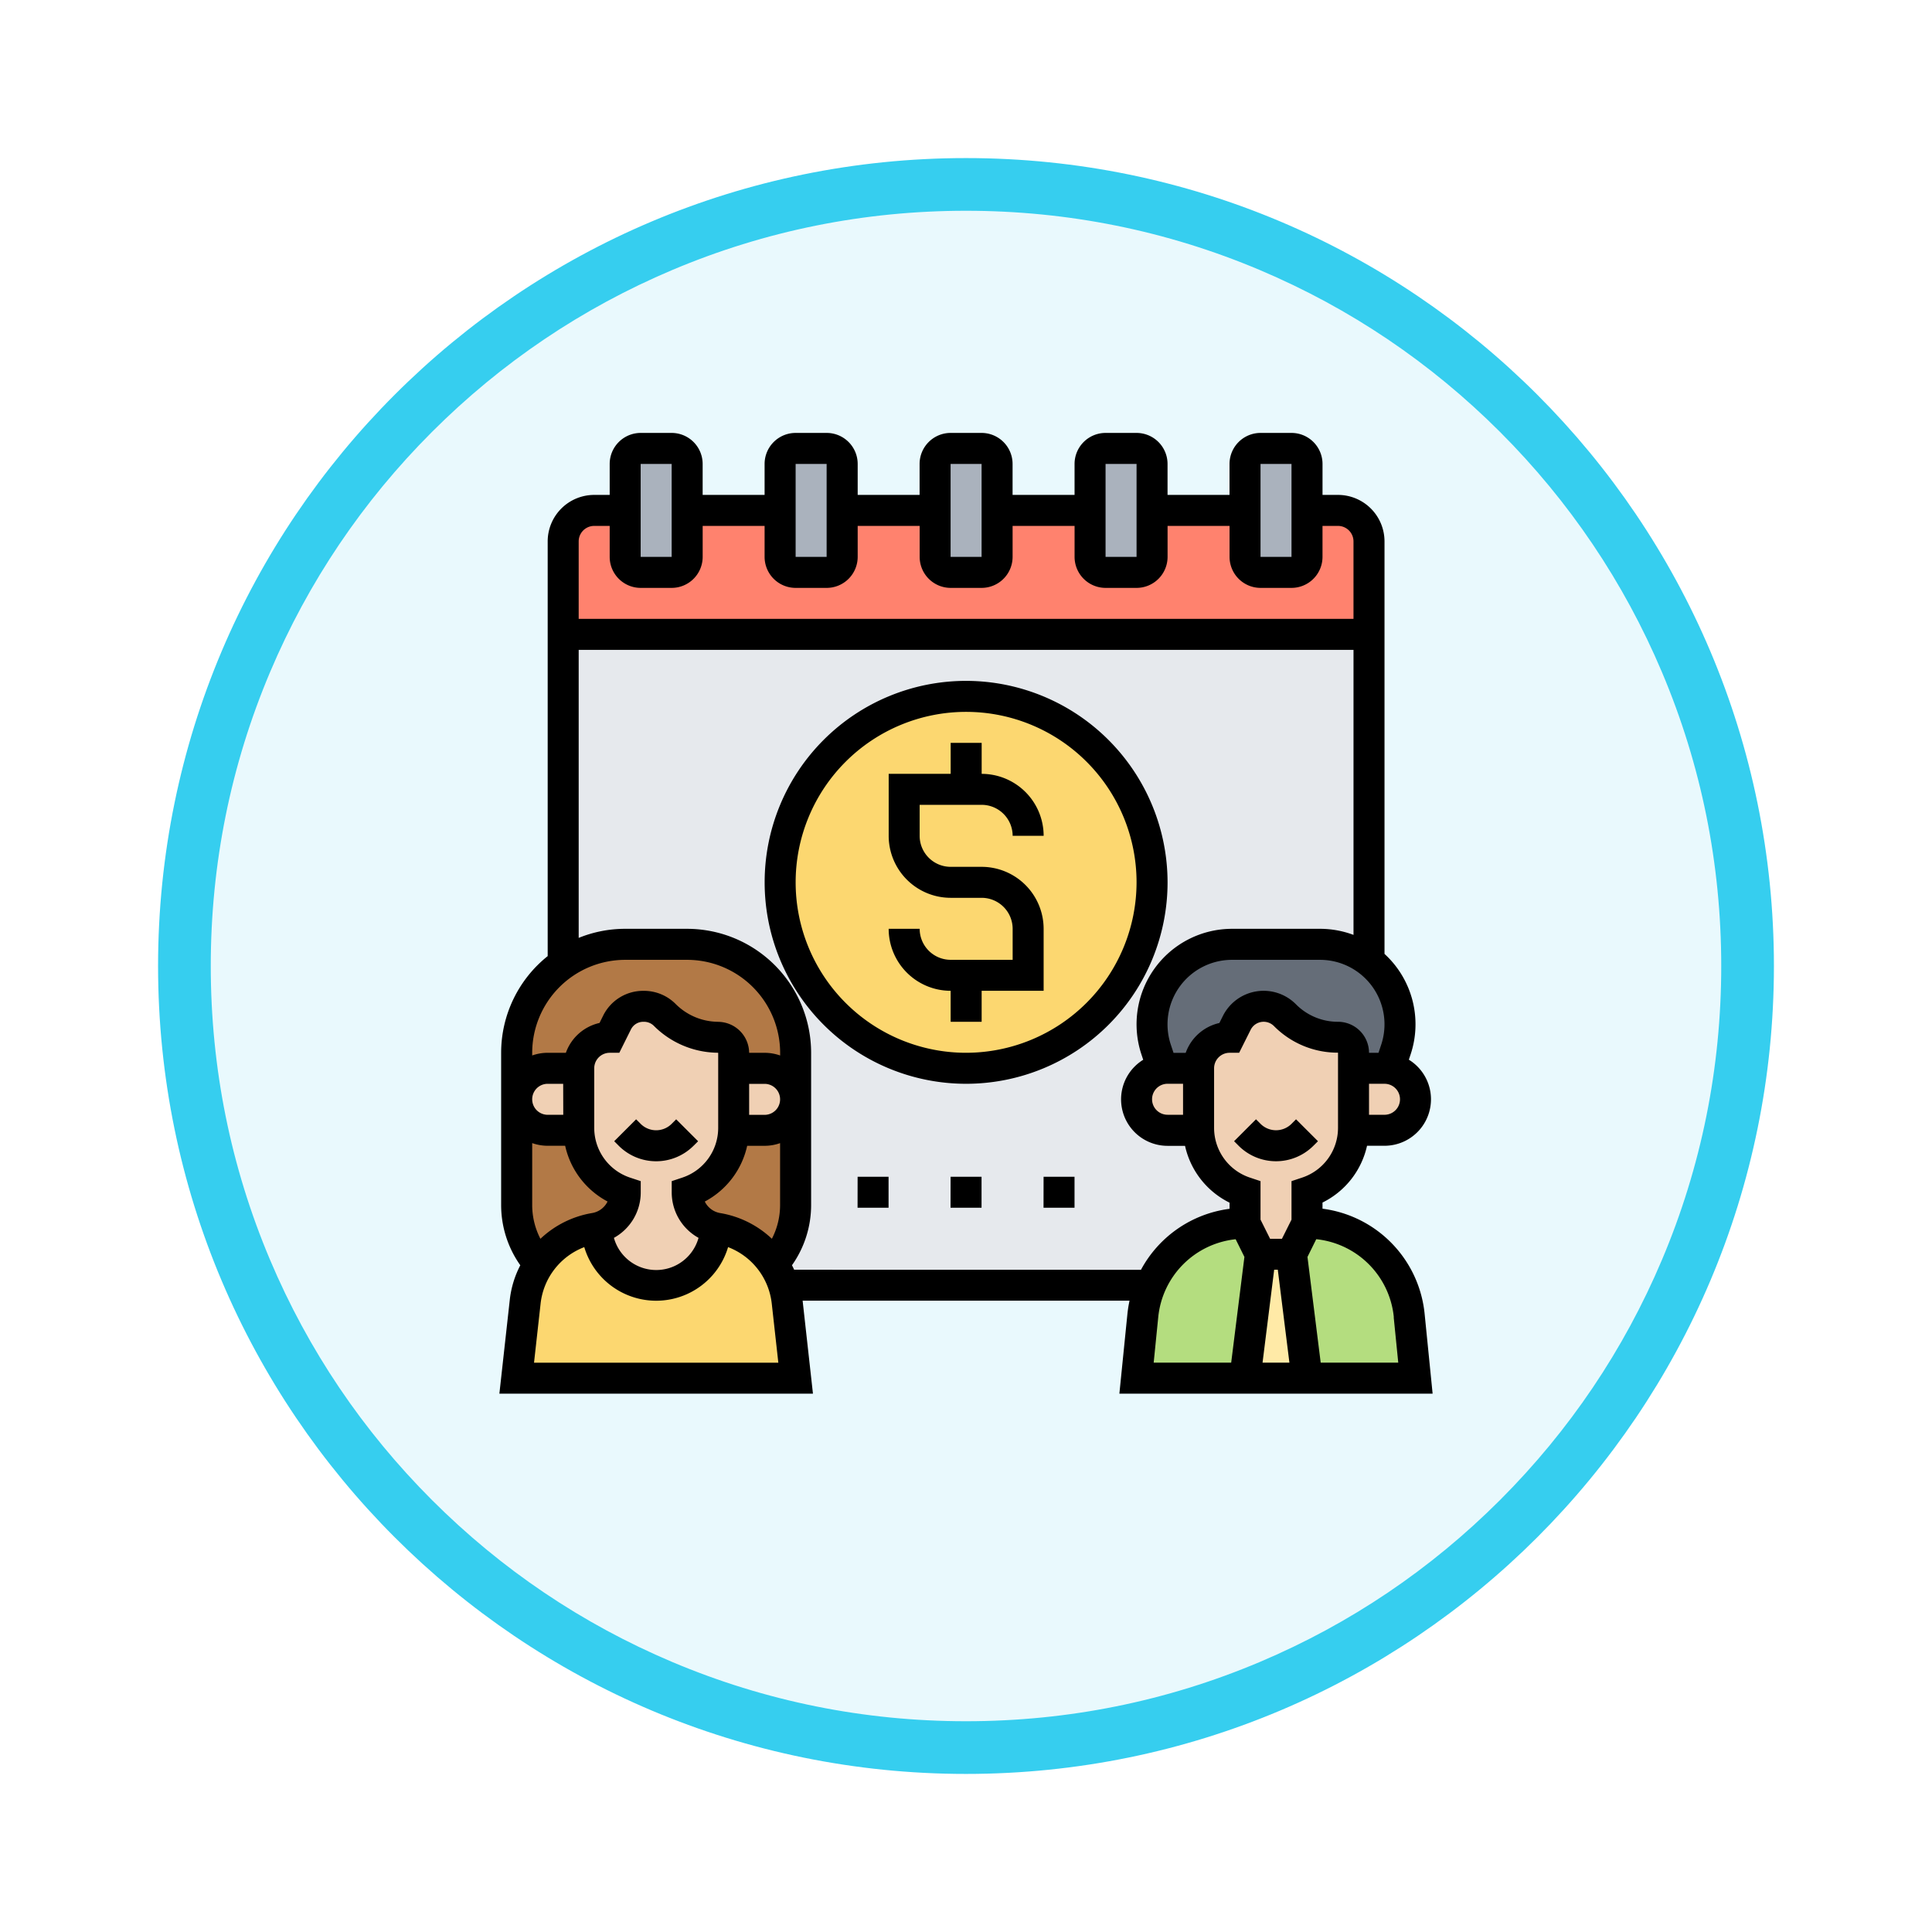 <svg xmlns="http://www.w3.org/2000/svg" xmlns:xlink="http://www.w3.org/1999/xlink" width="110" height="110" viewBox="0 0 110 110">
  <defs>
    <filter id="Trazado_982547" x="0" y="0" width="110" height="110" filterUnits="userSpaceOnUse">
      <feOffset dy="3" input="SourceAlpha"/>
      <feGaussianBlur stdDeviation="3" result="blur"/>
      <feFlood flood-opacity="0.161"/>
      <feComposite operator="in" in2="blur"/>
      <feComposite in="SourceGraphic"/>
    </filter>
  </defs>
  <g id="Grupo_1172060" data-name="Grupo 1172060" transform="translate(-797 -1190.662)">
    <g id="Grupo_1171898" data-name="Grupo 1171898" transform="translate(-315 -769.338)">
      <g id="Grupo_1164700" data-name="Grupo 1164700" transform="translate(1121 1966)">
        <g id="Grupo_1160931" data-name="Grupo 1160931" transform="translate(0)">
          <g id="Grupo_1160749" data-name="Grupo 1160749" transform="translate(0)">
            <g id="Grupo_1158891" data-name="Grupo 1158891" transform="translate(0 0)">
              <g id="Grupo_1157406" data-name="Grupo 1157406" transform="translate(0)">
                <g id="Grupo_1155793" data-name="Grupo 1155793" transform="translate(0)">
                  <g id="Grupo_1154704" data-name="Grupo 1154704" transform="translate(0)">
                    <g id="Grupo_1150790" data-name="Grupo 1150790" transform="translate(0)">
                      <g id="Grupo_1154214" data-name="Grupo 1154214" transform="translate(0)">
                        <g id="Grupo_1152583" data-name="Grupo 1152583" transform="translate(0 0)">
                          <g id="Grupo_1146973" data-name="Grupo 1146973" transform="translate(0 0)">
                            <g id="Grupo_1146954" data-name="Grupo 1146954">
                              <g transform="matrix(1, 0, 0, 1, -9, -6)" filter="url(#Trazado_982547)">
                                <g id="Trazado_982547-2" data-name="Trazado 982547" transform="translate(9 6)" fill="#e9f9fd">
                                  <path d="M 46 90.5 C 39.992 90.5 34.164 89.324 28.679 87.003 C 23.38 84.762 18.621 81.553 14.534 77.466 C 10.446 73.379 7.238 68.62 4.996 63.321 C 2.676 57.836 1.5 52.008 1.5 46 C 1.5 39.992 2.676 34.164 4.996 28.679 C 7.238 23.38 10.446 18.621 14.534 14.534 C 18.621 10.446 23.38 7.238 28.679 4.996 C 34.164 2.676 39.992 1.5 46 1.5 C 52.008 1.5 57.836 2.676 63.321 4.996 C 68.62 7.238 73.379 10.446 77.466 14.534 C 81.554 18.621 84.762 23.38 87.004 28.679 C 89.324 34.164 90.5 39.992 90.5 46 C 90.5 52.008 89.324 57.836 87.004 63.321 C 84.762 68.62 81.554 73.379 77.466 77.466 C 73.379 81.553 68.62 84.762 63.321 87.003 C 57.836 89.324 52.008 90.5 46 90.5 Z" stroke="none"/>
                                  <path d="M 46 3 C 40.194 3 34.563 4.136 29.263 6.378 C 24.143 8.544 19.544 11.644 15.594 15.594 C 11.644 19.544 8.544 24.143 6.378 29.263 C 4.137 34.563 3 40.194 3 46 C 3 51.806 4.137 57.437 6.378 62.737 C 8.544 67.857 11.644 72.455 15.594 76.405 C 19.544 80.355 24.143 83.456 29.263 85.622 C 34.563 87.863 40.194 89 46 89 C 51.806 89 57.437 87.863 62.737 85.622 C 67.857 83.456 72.456 80.355 76.406 76.405 C 80.356 72.455 83.456 67.857 85.622 62.737 C 87.864 57.437 89 51.806 89 46 C 89 40.194 87.864 34.563 85.622 29.263 C 83.456 24.143 80.356 19.544 76.406 15.594 C 72.456 11.644 67.857 8.544 62.737 6.378 C 57.437 4.136 51.806 3 46 3 M 46 -7.62939453125e-06 C 71.405 -7.62939453125e-06 92 20.595 92 46 C 92 71.405 71.405 92 46 92 C 20.595 92 7.62939453125e-06 71.405 7.62939453125e-06 46 C 7.62939453125e-06 20.595 20.595 -7.62939453125e-06 46 -7.62939453125e-06 Z" stroke="none" fill="#36ceef"/>
                                </g>
                              </g>
                            </g>
                          </g>
                        </g>
                      </g>
                    </g>
                  </g>
                </g>
              </g>
            </g>
          </g>
        </g>
      </g>
    </g>
    <g id="paycheck_7029165" transform="translate(825.433 1215.311)">
      <g id="Grupo_1172058" data-name="Grupo 1172058" transform="translate(0.986 0.882)">
        <g id="Grupo_1172036" data-name="Grupo 1172036" transform="translate(2.647 10.588)">
          <path id="Trazado_1025881" data-name="Trazado 1025881" d="M78.817,104v18.6a4.533,4.533,0,0,0-2.79-.955H71.02a4.555,4.555,0,0,0-4.321,6l.362,1.086a1.765,1.765,0,0,0,.287,3.506h1.768a3.872,3.872,0,0,0,2.644,3.529v1.765a5.851,5.851,0,0,0-5.371,3.529h-20.9a4.733,4.733,0,0,0-.589-1.21,5.06,5.06,0,0,0,1.274-3.357v-8.667A6.176,6.176,0,0,0,40,121.646H36.467a6.145,6.145,0,0,0-3.529,1.107V104Z" transform="translate(-32.938 -104)" fill="#e6e9ed"/>
        </g>
        <g id="Grupo_1172037" data-name="Grupo 1172037" transform="translate(2.647 3.529)">
          <path id="Trazado_1025882" data-name="Trazado 1025882" d="M77.053,40H34.7a1.764,1.764,0,0,0-1.765,1.765v5.294h45.88V41.765A1.764,1.764,0,0,0,77.053,40Z" transform="translate(-32.938 -40)" fill="#ff826e"/>
        </g>
        <g id="Grupo_1172038" data-name="Grupo 1172038" transform="translate(6.176)">
          <path id="Trazado_1025883" data-name="Trazado 1025883" d="M68.467,11.529v2.647a.882.882,0,0,1-.882.882H65.82a.882.882,0,0,1-.882-.882V8.882A.882.882,0,0,1,65.82,8h1.765a.882.882,0,0,1,.882.882Z" transform="translate(-64.938 -8)" fill="#aab2bd"/>
        </g>
        <g id="Grupo_1172039" data-name="Grupo 1172039" transform="translate(32.645)">
          <path id="Trazado_1025884" data-name="Trazado 1025884" d="M308.467,11.529v2.647a.882.882,0,0,1-.882.882H305.82a.882.882,0,0,1-.882-.882V8.882A.882.882,0,0,1,305.82,8h1.765a.882.882,0,0,1,.882.882Z" transform="translate(-304.938 -8)" fill="#aab2bd"/>
        </g>
        <g id="Grupo_1172040" data-name="Grupo 1172040" transform="translate(14.999)">
          <path id="Trazado_1025885" data-name="Trazado 1025885" d="M148.467,11.529v2.647a.882.882,0,0,1-.882.882H145.82a.882.882,0,0,1-.882-.882V8.882A.882.882,0,0,1,145.82,8h1.765a.882.882,0,0,1,.882.882Z" transform="translate(-144.938 -8)" fill="#aab2bd"/>
        </g>
        <g id="Grupo_1172041" data-name="Grupo 1172041" transform="translate(41.468)">
          <path id="Trazado_1025886" data-name="Trazado 1025886" d="M388.467,11.529v2.647a.882.882,0,0,1-.882.882H385.82a.882.882,0,0,1-.882-.882V8.882A.882.882,0,0,1,385.82,8h1.765a.882.882,0,0,1,.882.882Z" transform="translate(-384.938 -8)" fill="#aab2bd"/>
        </g>
        <g id="Grupo_1172042" data-name="Grupo 1172042" transform="translate(23.822)">
          <path id="Trazado_1025887" data-name="Trazado 1025887" d="M228.467,11.529v2.647a.882.882,0,0,1-.882.882H225.82a.882.882,0,0,1-.882-.882V8.882A.882.882,0,0,1,225.82,8h1.765a.882.882,0,0,1,.882.882Z" transform="translate(-224.938 -8)" fill="#aab2bd"/>
        </g>
        <g id="Grupo_1172043" data-name="Grupo 1172043" transform="translate(14.999 14.117)">
          <circle id="Elipse_11779" data-name="Elipse 11779" cx="10.588" cy="10.588" r="10.588" fill="#fcd770"/>
        </g>
        <g id="Grupo_1172044" data-name="Grupo 1172044" transform="translate(36.174 28.234)">
          <path id="Trazado_1025888" data-name="Trazado 1025888" d="M349.29,264.955a4.554,4.554,0,0,1,1.531,5.04l-.362,1.086a1.766,1.766,0,0,0-.287-.023h-1.765v-.882a.881.881,0,0,0-.882-.882,4.261,4.261,0,0,1-3.012-1.247l-.017-.017a1.709,1.709,0,0,0-2.737.444l-.41.819a1.764,1.764,0,0,0-1.765,1.765H337.82a1.765,1.765,0,0,0-.287.023L337.172,270a4.556,4.556,0,0,1,4.321-6H346.5A4.532,4.532,0,0,1,349.29,264.955Z" transform="translate(-336.938 -264)" fill="#656d78"/>
        </g>
        <g id="Grupo_1172045" data-name="Grupo 1172045" transform="translate(41.468 45.88)">
          <path id="Trazado_1025889" data-name="Trazado 1025889" d="M387.585,424l.882,7.058h-3.529L385.82,424Z" transform="translate(-384.938 -424)" fill="#ffeaa7"/>
        </g>
        <g id="Grupo_1172046" data-name="Grupo 1172046" transform="translate(44.115 44.115)">
          <path id="Trazado_1025890" data-name="Trazado 1025890" d="M415.641,413.267l.355,3.556H409.82l-.882-7.058L409.82,408a5.85,5.85,0,0,1,5.821,5.267Z" transform="translate(-408.938 -408)" fill="#b4dd7f"/>
        </g>
        <g id="Grupo_1172047" data-name="Grupo 1172047" transform="translate(35.292 44.115)">
          <path id="Trazado_1025891" data-name="Trazado 1025891" d="M335.114,408l.882,1.765-.882,7.058h-6.176l.355-3.556A5.846,5.846,0,0,1,335.114,408Z" transform="translate(-328.938 -408)" fill="#b4dd7f"/>
        </g>
        <g id="Grupo_1172048" data-name="Grupo 1172048" transform="translate(0 44.396)">
          <path id="Trazado_1025892" data-name="Trazado 1025892" d="M24.335,414.731l.484,4.361H8.938l.484-4.361a4.766,4.766,0,0,1,3.952-4.172l.046-.009.17.68a3.39,3.39,0,0,0,6.578,0l.17-.68.046.009a4.769,4.769,0,0,1,3.952,4.172Z" transform="translate(-8.938 -410.55)" fill="#fcd770"/>
        </g>
        <g id="Grupo_1172049" data-name="Grupo 1172049" transform="translate(9.705 37.057)">
          <path id="Trazado_1025893" data-name="Trazado 1025893" d="M103.114,344v6.021a5.06,5.06,0,0,1-1.274,3.357,4.767,4.767,0,0,0-3.162-2.029l-.046-.009a2.083,2.083,0,0,1-1.694-2.046,3.869,3.869,0,0,0,2.644-3.529h1.768A1.762,1.762,0,0,0,103.114,344Z" transform="translate(-96.938 -344)" fill="#b27946"/>
        </g>
        <g id="Grupo_1172050" data-name="Grupo 1172050" transform="translate(0 37.057)">
          <path id="Trazado_1025894" data-name="Trazado 1025894" d="M15.114,349.294a2.083,2.083,0,0,1-1.694,2.046l-.046.009a4.762,4.762,0,0,0-3.162,2.029,5.06,5.06,0,0,1-1.274-3.357V344a1.762,1.762,0,0,0,1.765,1.765h1.768a3.873,3.873,0,0,0,2.644,3.529Z" transform="translate(-8.938 -344)" fill="#b27946"/>
        </g>
        <g id="Grupo_1172051" data-name="Grupo 1172051" transform="translate(0 28.234)">
          <path id="Trazado_1025895" data-name="Trazado 1025895" d="M24.819,270.176v2.647a1.764,1.764,0,0,0-1.765-1.765H21.29v-.882a.892.892,0,0,0-.847-.881l-.174-.007a4.324,4.324,0,0,1-2.9-1.268,1.679,1.679,0,0,0-1.192-.491h-.034a1.671,1.671,0,0,0-1.5.926l-.417.838a1.764,1.764,0,0,0-1.765,1.765H10.7a1.764,1.764,0,0,0-1.765,1.765v-2.647A6.175,6.175,0,0,1,15.114,264h3.529A6.176,6.176,0,0,1,24.819,270.176Z" transform="translate(-8.938 -264)" fill="#b27946"/>
        </g>
        <g id="Grupo_1172052" data-name="Grupo 1172052" transform="translate(47.641 35.292)">
          <path id="Trazado_1025896" data-name="Trazado 1025896" d="M440.911,331.529h0c0-.047,0-.095,0-.143V328h1.765a1.765,1.765,0,1,1,0,3.529Z" transform="translate(-440.908 -328)" fill="#f0d0b4"/>
        </g>
        <g id="Grupo_1172053" data-name="Grupo 1172053" transform="translate(38.821 31.763)">
          <path id="Trazado_1025897" data-name="Trazado 1025897" d="M369.761,299.529v3.386c0,.049,0,.1,0,.143a3.869,3.869,0,0,1-2.644,3.529v1.765l-.882,1.765h-1.765l-.882-1.765v-1.765a3.873,3.873,0,0,1-2.644-3.529c0-.047,0-.095,0-.143v-3.386a1.764,1.764,0,0,1,1.765-1.765l.41-.819a1.709,1.709,0,0,1,2.737-.444l.017.017a4.261,4.261,0,0,0,3.012,1.247.881.881,0,0,1,.882.882Z" transform="translate(-360.938 -296)" fill="#f0d0b4"/>
        </g>
        <g id="Grupo_1172054" data-name="Grupo 1172054" transform="translate(35.292 35.292)">
          <path id="Trazado_1025898" data-name="Trazado 1025898" d="M332.467,331.529H330.7a1.765,1.765,0,1,1,0-3.529h1.765v3.386c0,.049,0,.1,0,.143Z" transform="translate(-328.938 -328)" fill="#f0d0b4"/>
        </g>
        <g id="Grupo_1172055" data-name="Grupo 1172055" transform="translate(12.349 35.292)">
          <path id="Trazado_1025899" data-name="Trazado 1025899" d="M120.911,331.386V328h1.765a1.765,1.765,0,1,1,0,3.529h-1.768C120.91,331.482,120.911,331.434,120.911,331.386Z" transform="translate(-120.908 -328)" fill="#f0d0b4"/>
        </g>
        <g id="Grupo_1172056" data-name="Grupo 1172056" transform="translate(3.529 31.763)">
          <path id="Trazado_1025900" data-name="Trazado 1025900" d="M49.761,299.529v3.386c0,.049,0,.1,0,.143a3.869,3.869,0,0,1-2.644,3.529,2.083,2.083,0,0,0,1.694,2.046l-.17.68a3.39,3.39,0,0,1-6.578,0l-.17-.68a2.083,2.083,0,0,0,1.694-2.046,3.873,3.873,0,0,1-2.644-3.529c0-.047,0-.095,0-.143v-3.386a1.764,1.764,0,0,1,1.765-1.765l.417-.838a1.67,1.67,0,0,1,1.5-.926h.034a1.679,1.679,0,0,1,1.192.491,4.324,4.324,0,0,0,2.9,1.268l.174.007a.892.892,0,0,1,.847.881Z" transform="translate(-40.938 -296)" fill="#f0d0b4"/>
        </g>
        <g id="Grupo_1172057" data-name="Grupo 1172057" transform="translate(0 35.292)">
          <path id="Trazado_1025901" data-name="Trazado 1025901" d="M12.467,331.386c0,.049,0,.1,0,.143H10.7a1.765,1.765,0,1,1,0-3.529h1.765Z" transform="translate(-8.938 -328)" fill="#f0d0b4"/>
        </g>
      </g>
      <g id="Grupo_1172059" data-name="Grupo 1172059" transform="translate(0 0)">
        <path id="Trazado_1025902" data-name="Trazado 1025902" d="M35.3,54.7H53.134l-.453-4.526a6.708,6.708,0,0,0-5.816-6.005v-.35A4.746,4.746,0,0,0,49.4,40.586h.994a2.646,2.646,0,0,0,1.387-4.9l.1-.3a5.43,5.43,0,0,0-1.486-5.724V6.176a2.65,2.65,0,0,0-2.647-2.647h-.882V1.765A1.767,1.767,0,0,0,45.1,0H43.336a1.767,1.767,0,0,0-1.765,1.765V3.529H38.042V1.765A1.767,1.767,0,0,0,36.278,0H34.513a1.767,1.767,0,0,0-1.765,1.765V3.529H29.219V1.765A1.767,1.767,0,0,0,27.455,0H25.69a1.767,1.767,0,0,0-1.765,1.765V3.529H20.4V1.765A1.767,1.767,0,0,0,18.632,0H16.867A1.767,1.767,0,0,0,15.1,1.765V3.529H11.573V1.765A1.767,1.767,0,0,0,9.809,0H8.044A1.767,1.767,0,0,0,6.28,1.765V3.529H5.4A2.65,2.65,0,0,0,2.75,6.176V29.788A7.047,7.047,0,0,0,.1,35.292V43.96a5.938,5.938,0,0,0,1.091,3.43,5.6,5.6,0,0,0-.6,1.973L0,54.7H17.853l-.588-5.294H35.878a6.861,6.861,0,0,0-.122.768Zm9.019-7.058.662,5.294h-1.53l.662-5.294Zm-2.4-1.736.5,1.009-.753,6.02H37.253l.259-2.585A4.95,4.95,0,0,1,41.923,45.908Zm9,4.444.259,2.585H46.762l-.753-6.02.5-1.009A4.95,4.95,0,0,1,50.926,50.353ZM47.748,35.292V39.56A2.985,2.985,0,0,1,45.7,42.4l-.6.2v2.192l-.545,1.091h-.674l-.545-1.091V42.6l-.6-.2a2.985,2.985,0,0,1-2.044-2.835V36.174a.883.883,0,0,1,.882-.882h.545l.654-1.307A.827.827,0,0,1,44.1,33.77l.016.016a5.1,5.1,0,0,0,3.632,1.5h0s0,0,0,0Zm0-1.765a3.355,3.355,0,0,1-2.388-.989l-.016-.016a2.592,2.592,0,0,0-4.151.674l-.2.4a2.657,2.657,0,0,0-1.918,1.7h-.692l-.153-.46A3.672,3.672,0,0,1,41.715,30h5.007a3.672,3.672,0,0,1,3.484,4.834l-.153.46h-.54A1.767,1.767,0,0,0,47.748,33.527Zm-8.823,5.294h-.882a.882.882,0,0,1,0-1.765h.882Zm11.47,0h-.882V37.057h.882a.882.882,0,1,1,0,1.765ZM43.336,1.765H45.1V7.058H43.336Zm-8.823,0h1.765V7.058H34.513Zm-8.823,0h1.765V7.058H25.69Zm-8.823,0h1.765V7.058H16.867Zm-8.823,0H9.809V7.058H8.044ZM5.4,5.294H6.28V7.058A1.767,1.767,0,0,0,8.044,8.823H9.809a1.767,1.767,0,0,0,1.765-1.765V5.294H15.1V7.058a1.767,1.767,0,0,0,1.765,1.765h1.765A1.767,1.767,0,0,0,20.4,7.058V5.294h3.529V7.058A1.767,1.767,0,0,0,25.69,8.823h1.765a1.767,1.767,0,0,0,1.765-1.765V5.294h3.529V7.058a1.767,1.767,0,0,0,1.765,1.765h1.765a1.767,1.767,0,0,0,1.765-1.765V5.294h3.529V7.058a1.767,1.767,0,0,0,1.765,1.765H45.1a1.767,1.767,0,0,0,1.765-1.765V5.294h.882a.883.883,0,0,1,.882.882v4.411H4.515V6.176A.883.883,0,0,1,5.4,5.294ZM7.162,30h3.529a5.3,5.3,0,0,1,5.294,5.294v.152a2.635,2.635,0,0,0-.882-.152H14.22a1.78,1.78,0,0,0-1.7-1.762l-.174-.007a3.442,3.442,0,0,1-2.309-1.01,2.547,2.547,0,0,0-1.816-.75H8.192a2.538,2.538,0,0,0-2.285,1.415l-.205.413a2.656,2.656,0,0,0-1.917,1.7H2.75a2.635,2.635,0,0,0-.882.152v-.152A5.3,5.3,0,0,1,7.162,30Zm8.354,15.883a5.629,5.629,0,0,0-2.939-1.464,1.2,1.2,0,0,1-.882-.657,4.744,4.744,0,0,0,2.413-3.174H15.1a2.635,2.635,0,0,0,.882-.152v3.525a4.177,4.177,0,0,1-.469,1.922Zm-13.179,0a4.176,4.176,0,0,1-.469-1.922V40.434a2.635,2.635,0,0,0,.882.152h.995A4.744,4.744,0,0,0,6.159,43.76a1.2,1.2,0,0,1-.882.657,5.629,5.629,0,0,0-2.939,1.465Zm1.3-7.06H2.75a.882.882,0,1,1,0-1.765h.882ZM7.441,42.4A2.985,2.985,0,0,1,5.4,39.56V36.174a.883.883,0,0,1,.882-.882h.546l.661-1.328a.784.784,0,0,1,.706-.437h.034a.794.794,0,0,1,.567.232,5.2,5.2,0,0,0,3.489,1.527l.166.005a.023.023,0,0,1,.007.007V39.56A2.985,2.985,0,0,1,10.412,42.4l-.6.2v.636a2.954,2.954,0,0,0,1.527,2.593,2.5,2.5,0,0,1-4.818,0,2.954,2.954,0,0,0,1.527-2.593V42.6Zm6.779-5.339H15.1a.882.882,0,0,1,0,1.765H14.22ZM1.972,52.938l.376-3.381a3.9,3.9,0,0,1,2.485-3.2,4.272,4.272,0,0,0,8.188,0,3.9,3.9,0,0,1,2.485,3.2l.376,3.381Zm14.81-5.294c-.039-.086-.08-.171-.124-.255a5.938,5.938,0,0,0,1.091-3.43V35.292a7.066,7.066,0,0,0-7.058-7.058H7.162a7.016,7.016,0,0,0-2.647.517v-16.4H48.63V28.58a5.409,5.409,0,0,0-1.908-.346H41.715a5.437,5.437,0,0,0-5.158,7.156l.1.3a2.646,2.646,0,0,0,1.387,4.9h.994a4.746,4.746,0,0,0,2.535,3.236v.35a6.7,6.7,0,0,0-5.044,3.472Z" transform="translate(0 0)"/>
        <path id="Trazado_1025903" data-name="Trazado 1025903" d="M382.552,354.6a1.248,1.248,0,0,1-1.765,0l-.258-.258-1.248,1.248.258.258a3.012,3.012,0,0,0,4.26,0l.258-.258-1.248-1.248Z" transform="translate(-337.451 -315.263)"/>
        <path id="Trazado_1025904" data-name="Trazado 1025904" d="M63.8,355.849l.258-.258-1.248-1.248-.258.258a1.248,1.248,0,0,1-1.765,0l-.258-.258-1.248,1.248.258.258a3.012,3.012,0,0,0,4.26,0Z" transform="translate(-52.744 -315.263)"/>
        <path id="Trazado_1025905" data-name="Trazado 1025905" d="M184.938,384H186.7v1.765h-1.765Z" transform="translate(-164.542 -341.65)"/>
        <path id="Trazado_1025906" data-name="Trazado 1025906" d="M232.938,384H234.7v1.765h-1.765Z" transform="translate(-207.248 -341.65)"/>
        <path id="Trazado_1025907" data-name="Trazado 1025907" d="M280.938,384H282.7v1.765h-1.765Z" transform="translate(-249.954 -341.65)"/>
        <path id="Trazado_1025908" data-name="Trazado 1025908" d="M148.408,128a11.47,11.47,0,1,0,11.47,11.47A11.483,11.483,0,0,0,148.408,128Zm0,21.175a9.705,9.705,0,1,1,9.705-9.705A9.716,9.716,0,0,1,148.408,149.175Z" transform="translate(-121.835 -113.883)"/>
        <path id="Trazado_1025909" data-name="Trazado 1025909" d="M206.232,163.529A1.767,1.767,0,0,1,208,165.294h1.765a3.533,3.533,0,0,0-3.529-3.529V160h-1.765v1.765h-3.529v3.529a3.533,3.533,0,0,0,3.529,3.529h1.765A1.767,1.767,0,0,1,208,170.588v1.765h-3.529a1.767,1.767,0,0,1-1.765-1.765h-1.765a3.533,3.533,0,0,0,3.529,3.529v1.765h1.765v-1.765h3.529v-3.529a3.533,3.533,0,0,0-3.529-3.529h-1.765a1.767,1.767,0,0,1-1.765-1.765v-1.765Z" transform="translate(-178.777 -142.354)"/>
      </g>
    </g>
  </g>
</svg>
